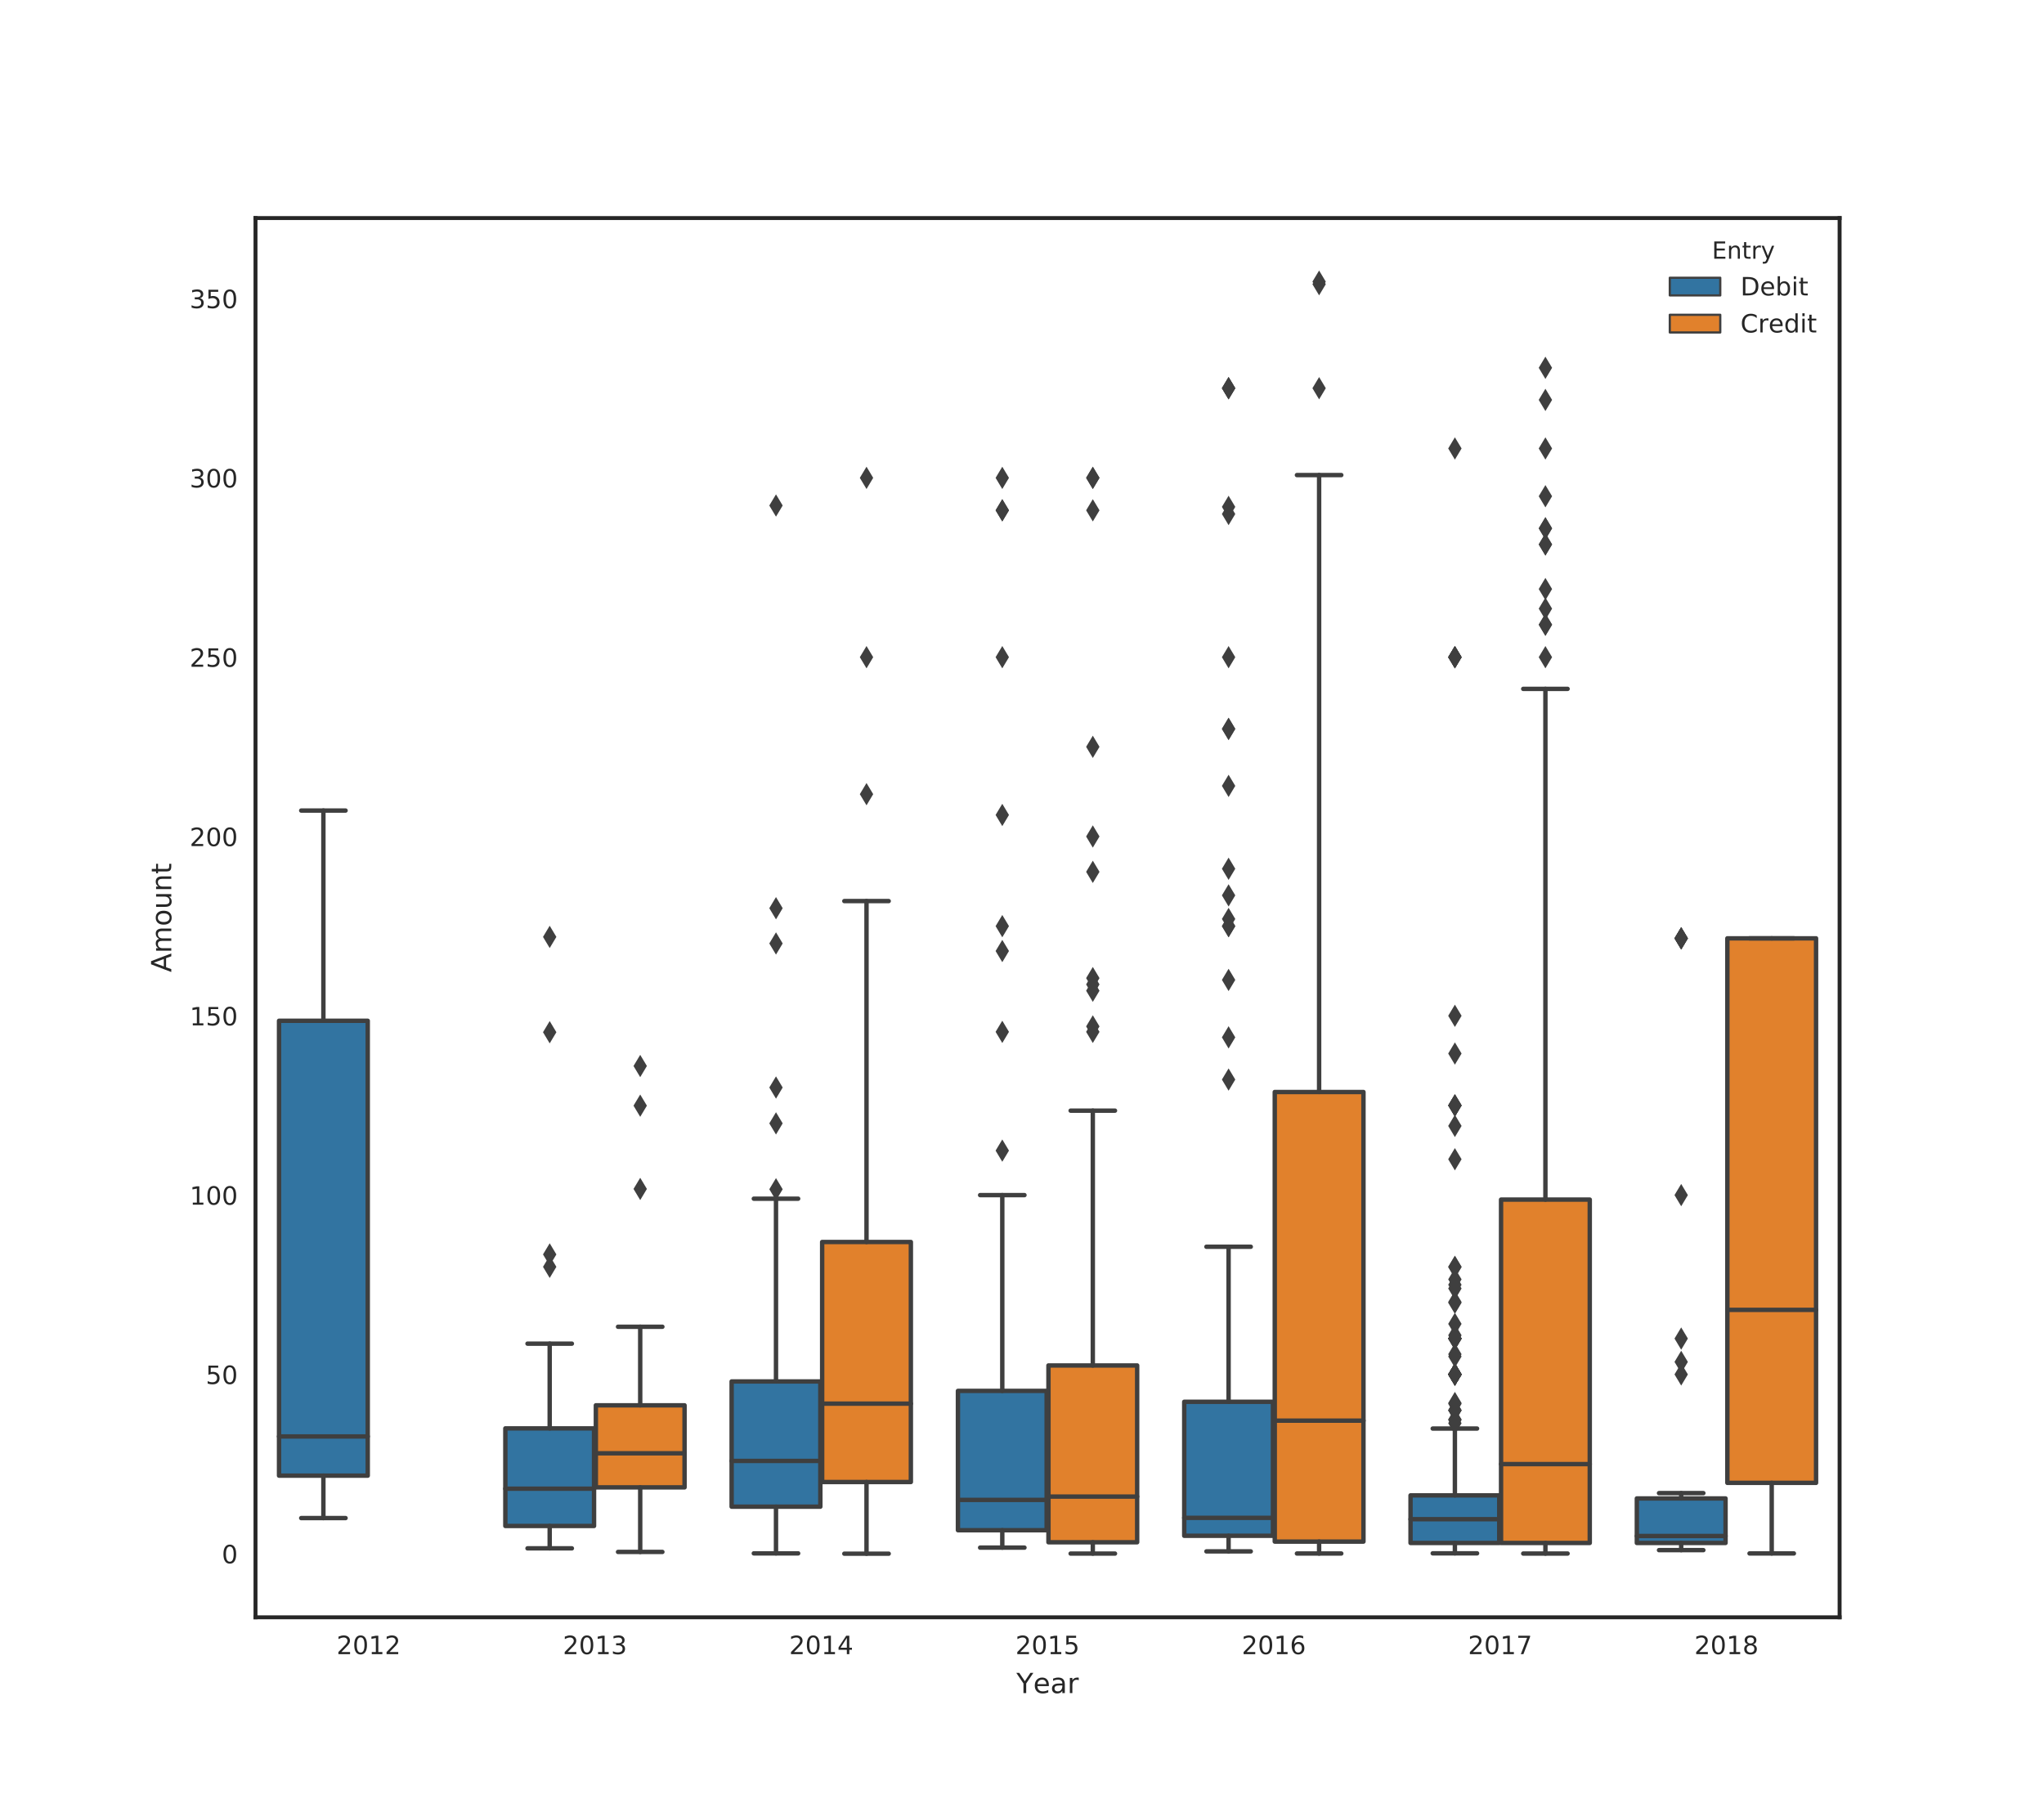 <?xml version="1.0" encoding="utf-8" standalone="no"?>
<!DOCTYPE svg PUBLIC "-//W3C//DTD SVG 1.1//EN"
  "http://www.w3.org/Graphics/SVG/1.1/DTD/svg11.dtd">
<!-- Created with matplotlib (http://matplotlib.org/) -->
<svg height="576pt" version="1.1" viewBox="0 0 648 576" width="648pt" xmlns="http://www.w3.org/2000/svg" xmlns:xlink="http://www.w3.org/1999/xlink">
 <defs>
  <style type="text/css">
*{stroke-linecap:butt;stroke-linejoin:round;}
  </style>
 </defs>
 <g id="figure_1">
  <g id="patch_1">
   <path d="M 0 576 
L 648 576 
L 648 0 
L 0 0 
z
" style="fill:#ffffff;"/>
  </g>
  <g id="axes_1">
   <g id="patch_2">
    <path d="M 81 512.64 
L 583.2 512.64 
L 583.2 69.12 
L 81 69.12 
z
" style="fill:#ffffff;"/>
   </g>
   <g id="matplotlib.axis_1">
    <g id="xtick_1">
     <g id="line2d_1"/>
     <g id="text_1">
      <!-- 2012 -->
      <defs>
       <path d="M 19.188 8.297 
L 53.609 8.297 
L 53.609 0 
L 7.328 0 
L 7.328 8.297 
Q 12.938 14.109 22.625 23.891 
Q 32.328 33.688 34.812 36.531 
Q 39.547 41.844 41.422 45.531 
Q 43.312 49.219 43.312 52.781 
Q 43.312 58.594 39.234 62.25 
Q 35.156 65.922 28.609 65.922 
Q 23.969 65.922 18.812 64.312 
Q 13.672 62.703 7.812 59.422 
L 7.812 69.391 
Q 13.766 71.781 18.938 73 
Q 24.125 74.219 28.422 74.219 
Q 39.75 74.219 46.484 68.547 
Q 53.219 62.891 53.219 53.422 
Q 53.219 48.922 51.531 44.891 
Q 49.859 40.875 45.406 35.406 
Q 44.188 33.984 37.641 27.219 
Q 31.109 20.453 19.188 8.297 
z
" id="DejaVuSans-32"/>
       <path d="M 31.781 66.406 
Q 24.172 66.406 20.328 58.906 
Q 16.5 51.422 16.5 36.375 
Q 16.5 21.391 20.328 13.891 
Q 24.172 6.391 31.781 6.391 
Q 39.453 6.391 43.281 13.891 
Q 47.125 21.391 47.125 36.375 
Q 47.125 51.422 43.281 58.906 
Q 39.453 66.406 31.781 66.406 
z
M 31.781 74.219 
Q 44.047 74.219 50.516 64.516 
Q 56.984 54.828 56.984 36.375 
Q 56.984 17.969 50.516 8.266 
Q 44.047 -1.422 31.781 -1.422 
Q 19.531 -1.422 13.062 8.266 
Q 6.594 17.969 6.594 36.375 
Q 6.594 54.828 13.062 64.516 
Q 19.531 74.219 31.781 74.219 
z
" id="DejaVuSans-30"/>
       <path d="M 12.406 8.297 
L 28.516 8.297 
L 28.516 63.922 
L 10.984 60.406 
L 10.984 69.391 
L 28.422 72.906 
L 38.281 72.906 
L 38.281 8.297 
L 54.391 8.297 
L 54.391 0 
L 12.406 0 
z
" id="DejaVuSans-31"/>
      </defs>
      <g style="fill:#262626;" transform="translate(106.691 524.319)scale(0.08 -0.08)">
       <use xlink:href="#DejaVuSans-32"/>
       <use x="63.623" xlink:href="#DejaVuSans-30"/>
       <use x="127.246" xlink:href="#DejaVuSans-31"/>
       <use x="190.869" xlink:href="#DejaVuSans-32"/>
      </g>
     </g>
    </g>
    <g id="xtick_2">
     <g id="line2d_2"/>
     <g id="text_2">
      <!-- 2013 -->
      <defs>
       <path d="M 40.578 39.312 
Q 47.656 37.797 51.625 33 
Q 55.609 28.219 55.609 21.188 
Q 55.609 10.406 48.188 4.484 
Q 40.766 -1.422 27.094 -1.422 
Q 22.516 -1.422 17.656 -0.516 
Q 12.797 0.391 7.625 2.203 
L 7.625 11.719 
Q 11.719 9.328 16.594 8.109 
Q 21.484 6.891 26.812 6.891 
Q 36.078 6.891 40.938 10.547 
Q 45.797 14.203 45.797 21.188 
Q 45.797 27.641 41.281 31.266 
Q 36.766 34.906 28.719 34.906 
L 20.219 34.906 
L 20.219 43.016 
L 29.109 43.016 
Q 36.375 43.016 40.234 45.922 
Q 44.094 48.828 44.094 54.297 
Q 44.094 59.906 40.109 62.906 
Q 36.141 65.922 28.719 65.922 
Q 24.656 65.922 20.016 65.031 
Q 15.375 64.156 9.812 62.312 
L 9.812 71.094 
Q 15.438 72.656 20.344 73.438 
Q 25.25 74.219 29.594 74.219 
Q 40.828 74.219 47.359 69.109 
Q 53.906 64.016 53.906 55.328 
Q 53.906 49.266 50.438 45.094 
Q 46.969 40.922 40.578 39.312 
z
" id="DejaVuSans-33"/>
      </defs>
      <g style="fill:#262626;" transform="translate(178.434 524.319)scale(0.08 -0.08)">
       <use xlink:href="#DejaVuSans-32"/>
       <use x="63.623" xlink:href="#DejaVuSans-30"/>
       <use x="127.246" xlink:href="#DejaVuSans-31"/>
       <use x="190.869" xlink:href="#DejaVuSans-33"/>
      </g>
     </g>
    </g>
    <g id="xtick_3">
     <g id="line2d_3"/>
     <g id="text_3">
      <!-- 2014 -->
      <defs>
       <path d="M 37.797 64.312 
L 12.891 25.391 
L 37.797 25.391 
z
M 35.203 72.906 
L 47.609 72.906 
L 47.609 25.391 
L 58.016 25.391 
L 58.016 17.188 
L 47.609 17.188 
L 47.609 0 
L 37.797 0 
L 37.797 17.188 
L 4.891 17.188 
L 4.891 26.703 
z
" id="DejaVuSans-34"/>
      </defs>
      <g style="fill:#262626;" transform="translate(250.177 524.319)scale(0.08 -0.08)">
       <use xlink:href="#DejaVuSans-32"/>
       <use x="63.623" xlink:href="#DejaVuSans-30"/>
       <use x="127.246" xlink:href="#DejaVuSans-31"/>
       <use x="190.869" xlink:href="#DejaVuSans-34"/>
      </g>
     </g>
    </g>
    <g id="xtick_4">
     <g id="line2d_4"/>
     <g id="text_4">
      <!-- 2015 -->
      <defs>
       <path d="M 10.797 72.906 
L 49.516 72.906 
L 49.516 64.594 
L 19.828 64.594 
L 19.828 46.734 
Q 21.969 47.469 24.109 47.828 
Q 26.266 48.188 28.422 48.188 
Q 40.625 48.188 47.75 41.5 
Q 54.891 34.812 54.891 23.391 
Q 54.891 11.625 47.562 5.094 
Q 40.234 -1.422 26.906 -1.422 
Q 22.312 -1.422 17.547 -0.641 
Q 12.797 0.141 7.719 1.703 
L 7.719 11.625 
Q 12.109 9.234 16.797 8.062 
Q 21.484 6.891 26.703 6.891 
Q 35.156 6.891 40.078 11.328 
Q 45.016 15.766 45.016 23.391 
Q 45.016 31 40.078 35.438 
Q 35.156 39.891 26.703 39.891 
Q 22.75 39.891 18.812 39.016 
Q 14.891 38.141 10.797 36.281 
z
" id="DejaVuSans-35"/>
      </defs>
      <g style="fill:#262626;" transform="translate(321.92 524.319)scale(0.08 -0.08)">
       <use xlink:href="#DejaVuSans-32"/>
       <use x="63.623" xlink:href="#DejaVuSans-30"/>
       <use x="127.246" xlink:href="#DejaVuSans-31"/>
       <use x="190.869" xlink:href="#DejaVuSans-35"/>
      </g>
     </g>
    </g>
    <g id="xtick_5">
     <g id="line2d_5"/>
     <g id="text_5">
      <!-- 2016 -->
      <defs>
       <path d="M 33.016 40.375 
Q 26.375 40.375 22.484 35.828 
Q 18.609 31.297 18.609 23.391 
Q 18.609 15.531 22.484 10.953 
Q 26.375 6.391 33.016 6.391 
Q 39.656 6.391 43.531 10.953 
Q 47.406 15.531 47.406 23.391 
Q 47.406 31.297 43.531 35.828 
Q 39.656 40.375 33.016 40.375 
z
M 52.594 71.297 
L 52.594 62.312 
Q 48.875 64.062 45.094 64.984 
Q 41.312 65.922 37.594 65.922 
Q 27.828 65.922 22.672 59.328 
Q 17.531 52.734 16.797 39.406 
Q 19.672 43.656 24.016 45.922 
Q 28.375 48.188 33.594 48.188 
Q 44.578 48.188 50.953 41.516 
Q 57.328 34.859 57.328 23.391 
Q 57.328 12.156 50.688 5.359 
Q 44.047 -1.422 33.016 -1.422 
Q 20.359 -1.422 13.672 8.266 
Q 6.984 17.969 6.984 36.375 
Q 6.984 53.656 15.188 63.938 
Q 23.391 74.219 37.203 74.219 
Q 40.922 74.219 44.703 73.484 
Q 48.484 72.75 52.594 71.297 
z
" id="DejaVuSans-36"/>
      </defs>
      <g style="fill:#262626;" transform="translate(393.663 524.319)scale(0.08 -0.08)">
       <use xlink:href="#DejaVuSans-32"/>
       <use x="63.623" xlink:href="#DejaVuSans-30"/>
       <use x="127.246" xlink:href="#DejaVuSans-31"/>
       <use x="190.869" xlink:href="#DejaVuSans-36"/>
      </g>
     </g>
    </g>
    <g id="xtick_6">
     <g id="line2d_6"/>
     <g id="text_6">
      <!-- 2017 -->
      <defs>
       <path d="M 8.203 72.906 
L 55.078 72.906 
L 55.078 68.703 
L 28.609 0 
L 18.312 0 
L 43.219 64.594 
L 8.203 64.594 
z
" id="DejaVuSans-37"/>
      </defs>
      <g style="fill:#262626;" transform="translate(465.406 524.319)scale(0.08 -0.08)">
       <use xlink:href="#DejaVuSans-32"/>
       <use x="63.623" xlink:href="#DejaVuSans-30"/>
       <use x="127.246" xlink:href="#DejaVuSans-31"/>
       <use x="190.869" xlink:href="#DejaVuSans-37"/>
      </g>
     </g>
    </g>
    <g id="xtick_7">
     <g id="line2d_7"/>
     <g id="text_7">
      <!-- 2018 -->
      <defs>
       <path d="M 31.781 34.625 
Q 24.75 34.625 20.719 30.859 
Q 16.703 27.094 16.703 20.516 
Q 16.703 13.922 20.719 10.156 
Q 24.75 6.391 31.781 6.391 
Q 38.812 6.391 42.859 10.172 
Q 46.922 13.969 46.922 20.516 
Q 46.922 27.094 42.891 30.859 
Q 38.875 34.625 31.781 34.625 
z
M 21.922 38.812 
Q 15.578 40.375 12.031 44.719 
Q 8.5 49.078 8.5 55.328 
Q 8.5 64.062 14.719 69.141 
Q 20.953 74.219 31.781 74.219 
Q 42.672 74.219 48.875 69.141 
Q 55.078 64.062 55.078 55.328 
Q 55.078 49.078 51.531 44.719 
Q 48 40.375 41.703 38.812 
Q 48.828 37.156 52.797 32.312 
Q 56.781 27.484 56.781 20.516 
Q 56.781 9.906 50.312 4.234 
Q 43.844 -1.422 31.781 -1.422 
Q 19.734 -1.422 13.25 4.234 
Q 6.781 9.906 6.781 20.516 
Q 6.781 27.484 10.781 32.312 
Q 14.797 37.156 21.922 38.812 
z
M 18.312 54.391 
Q 18.312 48.734 21.844 45.562 
Q 25.391 42.391 31.781 42.391 
Q 38.141 42.391 41.719 45.562 
Q 45.312 48.734 45.312 54.391 
Q 45.312 60.062 41.719 63.234 
Q 38.141 66.406 31.781 66.406 
Q 25.391 66.406 21.844 63.234 
Q 18.312 60.062 18.312 54.391 
z
" id="DejaVuSans-38"/>
      </defs>
      <g style="fill:#262626;" transform="translate(537.149 524.319)scale(0.08 -0.08)">
       <use xlink:href="#DejaVuSans-32"/>
       <use x="63.623" xlink:href="#DejaVuSans-30"/>
       <use x="127.246" xlink:href="#DejaVuSans-31"/>
       <use x="190.869" xlink:href="#DejaVuSans-38"/>
      </g>
     </g>
    </g>
    <g id="text_8">
     <!-- Year -->
     <defs>
      <path d="M -0.203 72.906 
L 10.406 72.906 
L 30.609 42.922 
L 50.688 72.906 
L 61.281 72.906 
L 35.5 34.719 
L 35.5 0 
L 25.594 0 
L 25.594 34.719 
z
" id="DejaVuSans-59"/>
      <path d="M 56.203 29.594 
L 56.203 25.203 
L 14.891 25.203 
Q 15.484 15.922 20.484 11.062 
Q 25.484 6.203 34.422 6.203 
Q 39.594 6.203 44.453 7.469 
Q 49.312 8.734 54.109 11.281 
L 54.109 2.781 
Q 49.266 0.734 44.188 -0.344 
Q 39.109 -1.422 33.891 -1.422 
Q 20.797 -1.422 13.156 6.188 
Q 5.516 13.812 5.516 26.812 
Q 5.516 40.234 12.766 48.109 
Q 20.016 56 32.328 56 
Q 43.359 56 49.781 48.891 
Q 56.203 41.797 56.203 29.594 
z
M 47.219 32.234 
Q 47.125 39.594 43.094 43.984 
Q 39.062 48.391 32.422 48.391 
Q 24.906 48.391 20.391 44.141 
Q 15.875 39.891 15.188 32.172 
z
" id="DejaVuSans-65"/>
      <path d="M 34.281 27.484 
Q 23.391 27.484 19.188 25 
Q 14.984 22.516 14.984 16.5 
Q 14.984 11.719 18.141 8.906 
Q 21.297 6.109 26.703 6.109 
Q 34.188 6.109 38.703 11.406 
Q 43.219 16.703 43.219 25.484 
L 43.219 27.484 
z
M 52.203 31.203 
L 52.203 0 
L 43.219 0 
L 43.219 8.297 
Q 40.141 3.328 35.547 0.953 
Q 30.953 -1.422 24.312 -1.422 
Q 15.922 -1.422 10.953 3.297 
Q 6 8.016 6 15.922 
Q 6 25.141 12.172 29.828 
Q 18.359 34.516 30.609 34.516 
L 43.219 34.516 
L 43.219 35.406 
Q 43.219 41.609 39.141 45 
Q 35.062 48.391 27.688 48.391 
Q 23 48.391 18.547 47.266 
Q 14.109 46.141 10.016 43.891 
L 10.016 52.203 
Q 14.938 54.109 19.578 55.047 
Q 24.219 56 28.609 56 
Q 40.484 56 46.344 49.844 
Q 52.203 43.703 52.203 31.203 
z
" id="DejaVuSans-61"/>
      <path d="M 41.109 46.297 
Q 39.594 47.172 37.812 47.578 
Q 36.031 48 33.891 48 
Q 26.266 48 22.188 43.047 
Q 18.109 38.094 18.109 28.812 
L 18.109 0 
L 9.078 0 
L 9.078 54.688 
L 18.109 54.688 
L 18.109 46.188 
Q 20.953 51.172 25.484 53.578 
Q 30.031 56 36.531 56 
Q 37.453 56 38.578 55.875 
Q 39.703 55.766 41.062 55.516 
z
" id="DejaVuSans-72"/>
     </defs>
     <g style="fill:#262626;" transform="translate(322.209 536.669)scale(0.088 -0.088)">
      <use xlink:href="#DejaVuSans-59"/>
      <use x="60.881" xlink:href="#DejaVuSans-65"/>
      <use x="122.404" xlink:href="#DejaVuSans-61"/>
      <use x="183.684" xlink:href="#DejaVuSans-72"/>
     </g>
    </g>
   </g>
   <g id="matplotlib.axis_2">
    <g id="ytick_1">
     <g id="line2d_8"/>
     <g id="text_9">
      <!-- 0 -->
      <g style="fill:#262626;" transform="translate(70.31 495.531)scale(0.08 -0.08)">
       <use xlink:href="#DejaVuSans-30"/>
      </g>
     </g>
    </g>
    <g id="ytick_2">
     <g id="line2d_9"/>
     <g id="text_10">
      <!-- 50 -->
      <g style="fill:#262626;" transform="translate(65.22 438.694)scale(0.08 -0.08)">
       <use xlink:href="#DejaVuSans-35"/>
       <use x="63.623" xlink:href="#DejaVuSans-30"/>
      </g>
     </g>
    </g>
    <g id="ytick_3">
     <g id="line2d_10"/>
     <g id="text_11">
      <!-- 100 -->
      <g style="fill:#262626;" transform="translate(60.13 381.857)scale(0.08 -0.08)">
       <use xlink:href="#DejaVuSans-31"/>
       <use x="63.623" xlink:href="#DejaVuSans-30"/>
       <use x="127.246" xlink:href="#DejaVuSans-30"/>
      </g>
     </g>
    </g>
    <g id="ytick_4">
     <g id="line2d_11"/>
     <g id="text_12">
      <!-- 150 -->
      <g style="fill:#262626;" transform="translate(60.13 325.02)scale(0.08 -0.08)">
       <use xlink:href="#DejaVuSans-31"/>
       <use x="63.623" xlink:href="#DejaVuSans-35"/>
       <use x="127.246" xlink:href="#DejaVuSans-30"/>
      </g>
     </g>
    </g>
    <g id="ytick_5">
     <g id="line2d_12"/>
     <g id="text_13">
      <!-- 200 -->
      <g style="fill:#262626;" transform="translate(60.13 268.184)scale(0.08 -0.08)">
       <use xlink:href="#DejaVuSans-32"/>
       <use x="63.623" xlink:href="#DejaVuSans-30"/>
       <use x="127.246" xlink:href="#DejaVuSans-30"/>
      </g>
     </g>
    </g>
    <g id="ytick_6">
     <g id="line2d_13"/>
     <g id="text_14">
      <!-- 250 -->
      <g style="fill:#262626;" transform="translate(60.13 211.347)scale(0.08 -0.08)">
       <use xlink:href="#DejaVuSans-32"/>
       <use x="63.623" xlink:href="#DejaVuSans-35"/>
       <use x="127.246" xlink:href="#DejaVuSans-30"/>
      </g>
     </g>
    </g>
    <g id="ytick_7">
     <g id="line2d_14"/>
     <g id="text_15">
      <!-- 300 -->
      <g style="fill:#262626;" transform="translate(60.13 154.51)scale(0.08 -0.08)">
       <use xlink:href="#DejaVuSans-33"/>
       <use x="63.623" xlink:href="#DejaVuSans-30"/>
       <use x="127.246" xlink:href="#DejaVuSans-30"/>
      </g>
     </g>
    </g>
    <g id="ytick_8">
     <g id="line2d_15"/>
     <g id="text_16">
      <!-- 350 -->
      <g style="fill:#262626;" transform="translate(60.13 97.673)scale(0.08 -0.08)">
       <use xlink:href="#DejaVuSans-33"/>
       <use x="63.623" xlink:href="#DejaVuSans-35"/>
       <use x="127.246" xlink:href="#DejaVuSans-30"/>
      </g>
     </g>
    </g>
    <g id="text_17">
     <!-- Amount -->
     <defs>
      <path d="M 34.188 63.188 
L 20.797 26.906 
L 47.609 26.906 
z
M 28.609 72.906 
L 39.797 72.906 
L 67.578 0 
L 57.328 0 
L 50.688 18.703 
L 17.828 18.703 
L 11.188 0 
L 0.781 0 
z
" id="DejaVuSans-41"/>
      <path d="M 52 44.188 
Q 55.375 50.25 60.062 53.125 
Q 64.75 56 71.094 56 
Q 79.641 56 84.281 50.016 
Q 88.922 44.047 88.922 33.016 
L 88.922 0 
L 79.891 0 
L 79.891 32.719 
Q 79.891 40.578 77.094 44.375 
Q 74.312 48.188 68.609 48.188 
Q 61.625 48.188 57.562 43.547 
Q 53.516 38.922 53.516 30.906 
L 53.516 0 
L 44.484 0 
L 44.484 32.719 
Q 44.484 40.625 41.703 44.406 
Q 38.922 48.188 33.109 48.188 
Q 26.219 48.188 22.156 43.531 
Q 18.109 38.875 18.109 30.906 
L 18.109 0 
L 9.078 0 
L 9.078 54.688 
L 18.109 54.688 
L 18.109 46.188 
Q 21.188 51.219 25.484 53.609 
Q 29.781 56 35.688 56 
Q 41.656 56 45.828 52.969 
Q 50 49.953 52 44.188 
z
" id="DejaVuSans-6d"/>
      <path d="M 30.609 48.391 
Q 23.391 48.391 19.188 42.75 
Q 14.984 37.109 14.984 27.297 
Q 14.984 17.484 19.156 11.844 
Q 23.344 6.203 30.609 6.203 
Q 37.797 6.203 41.984 11.859 
Q 46.188 17.531 46.188 27.297 
Q 46.188 37.016 41.984 42.703 
Q 37.797 48.391 30.609 48.391 
z
M 30.609 56 
Q 42.328 56 49.016 48.375 
Q 55.719 40.766 55.719 27.297 
Q 55.719 13.875 49.016 6.219 
Q 42.328 -1.422 30.609 -1.422 
Q 18.844 -1.422 12.172 6.219 
Q 5.516 13.875 5.516 27.297 
Q 5.516 40.766 12.172 48.375 
Q 18.844 56 30.609 56 
z
" id="DejaVuSans-6f"/>
      <path d="M 8.5 21.578 
L 8.5 54.688 
L 17.484 54.688 
L 17.484 21.922 
Q 17.484 14.156 20.5 10.266 
Q 23.531 6.391 29.594 6.391 
Q 36.859 6.391 41.078 11.031 
Q 45.312 15.672 45.312 23.688 
L 45.312 54.688 
L 54.297 54.688 
L 54.297 0 
L 45.312 0 
L 45.312 8.406 
Q 42.047 3.422 37.719 1 
Q 33.406 -1.422 27.688 -1.422 
Q 18.266 -1.422 13.375 4.438 
Q 8.5 10.297 8.5 21.578 
z
M 31.109 56 
z
" id="DejaVuSans-75"/>
      <path d="M 54.891 33.016 
L 54.891 0 
L 45.906 0 
L 45.906 32.719 
Q 45.906 40.484 42.875 44.328 
Q 39.844 48.188 33.797 48.188 
Q 26.516 48.188 22.312 43.547 
Q 18.109 38.922 18.109 30.906 
L 18.109 0 
L 9.078 0 
L 9.078 54.688 
L 18.109 54.688 
L 18.109 46.188 
Q 21.344 51.125 25.703 53.562 
Q 30.078 56 35.797 56 
Q 45.219 56 50.047 50.172 
Q 54.891 44.344 54.891 33.016 
z
" id="DejaVuSans-6e"/>
      <path d="M 18.312 70.219 
L 18.312 54.688 
L 36.812 54.688 
L 36.812 47.703 
L 18.312 47.703 
L 18.312 18.016 
Q 18.312 11.328 20.141 9.422 
Q 21.969 7.516 27.594 7.516 
L 36.812 7.516 
L 36.812 0 
L 27.594 0 
Q 17.188 0 13.234 3.875 
Q 9.281 7.766 9.281 18.016 
L 9.281 47.703 
L 2.688 47.703 
L 2.688 54.688 
L 9.281 54.688 
L 9.281 70.219 
z
" id="DejaVuSans-74"/>
     </defs>
     <g style="fill:#262626;" transform="translate(54.3 308.17)rotate(-90)scale(0.088 -0.088)">
      <use xlink:href="#DejaVuSans-41"/>
      <use x="68.408" xlink:href="#DejaVuSans-6d"/>
      <use x="165.82" xlink:href="#DejaVuSans-6f"/>
      <use x="227.002" xlink:href="#DejaVuSans-75"/>
      <use x="290.381" xlink:href="#DejaVuSans-6e"/>
      <use x="353.76" xlink:href="#DejaVuSans-74"/>
     </g>
    </g>
   </g>
   <g id="patch_3">
    <path clip-path="url(#pa508f366e3)" d="M 88.461 467.745 
L 116.584 467.745 
L 116.584 323.561 
L 88.461 323.561 
L 88.461 467.745 
z
" style="fill:#3274a1;stroke:#3f3f3f;stroke-linejoin:miter;stroke-width:1.4;"/>
   </g>
   <g id="patch_4">
    <path clip-path="url(#pa508f366e3)" d="M 160.204 483.693 
L 188.327 483.693 
L 188.327 452.762 
L 160.204 452.762 
L 160.204 483.693 
z
" style="fill:#3274a1;stroke:#3f3f3f;stroke-linejoin:miter;stroke-width:1.4;"/>
   </g>
   <g id="patch_5">
    <path clip-path="url(#pa508f366e3)" d="M 188.901 471.462 
L 217.024 471.462 
L 217.024 445.448 
L 188.901 445.448 
L 188.901 471.462 
z
" style="fill:#e1812c;stroke:#3f3f3f;stroke-linejoin:miter;stroke-width:1.4;"/>
   </g>
   <g id="patch_6">
    <path clip-path="url(#pa508f366e3)" d="M 231.947 477.58 
L 260.07 477.58 
L 260.07 437.88 
L 231.947 437.88 
L 231.947 477.58 
z
" style="fill:#3274a1;stroke:#3f3f3f;stroke-linejoin:miter;stroke-width:1.4;"/>
   </g>
   <g id="patch_7">
    <path clip-path="url(#pa508f366e3)" d="M 260.644 469.762 
L 288.767 469.762 
L 288.767 393.675 
L 260.644 393.675 
L 260.644 469.762 
z
" style="fill:#e1812c;stroke:#3f3f3f;stroke-linejoin:miter;stroke-width:1.4;"/>
   </g>
   <g id="patch_8">
    <path clip-path="url(#pa508f366e3)" d="M 303.69 485.034 
L 331.813 485.034 
L 331.813 440.878 
L 303.69 440.878 
L 303.69 485.034 
z
" style="fill:#3274a1;stroke:#3f3f3f;stroke-linejoin:miter;stroke-width:1.4;"/>
   </g>
   <g id="patch_9">
    <path clip-path="url(#pa508f366e3)" d="M 332.387 488.854 
L 360.51 488.854 
L 360.51 432.813 
L 332.387 432.813 
L 332.387 488.854 
z
" style="fill:#e1812c;stroke:#3f3f3f;stroke-linejoin:miter;stroke-width:1.4;"/>
   </g>
   <g id="patch_10">
    <path clip-path="url(#pa508f366e3)" d="M 375.433 486.808 
L 403.556 486.808 
L 403.556 444.334 
L 375.433 444.334 
L 375.433 486.808 
z
" style="fill:#3274a1;stroke:#3f3f3f;stroke-linejoin:miter;stroke-width:1.4;"/>
   </g>
   <g id="patch_11">
    <path clip-path="url(#pa508f366e3)" d="M 404.13 488.646 
L 432.253 488.646 
L 432.253 346.137 
L 404.13 346.137 
L 404.13 488.646 
z
" style="fill:#e1812c;stroke:#3f3f3f;stroke-linejoin:miter;stroke-width:1.4;"/>
   </g>
   <g id="patch_12">
    <path clip-path="url(#pa508f366e3)" d="M 447.176 489.081 
L 475.299 489.081 
L 475.299 473.997 
L 447.176 473.997 
L 447.176 489.081 
z
" style="fill:#3274a1;stroke:#3f3f3f;stroke-linejoin:miter;stroke-width:1.4;"/>
   </g>
   <g id="patch_13">
    <path clip-path="url(#pa508f366e3)" d="M 475.873 489.081 
L 503.996 489.081 
L 503.996 380.239 
L 475.873 380.239 
L 475.873 489.081 
z
" style="fill:#e1812c;stroke:#3f3f3f;stroke-linejoin:miter;stroke-width:1.4;"/>
   </g>
   <g id="patch_14">
    <path clip-path="url(#pa508f366e3)" d="M 518.918 489.081 
L 547.042 489.081 
L 547.042 474.966 
L 518.918 474.966 
L 518.918 489.081 
z
" style="fill:#3274a1;stroke:#3f3f3f;stroke-linejoin:miter;stroke-width:1.4;"/>
   </g>
   <g id="patch_15">
    <path clip-path="url(#pa508f366e3)" d="M 547.616 470.029 
L 575.739 470.029 
L 575.739 297.428 
L 547.616 297.428 
L 547.616 470.029 
z
" style="fill:#e1812c;stroke:#3f3f3f;stroke-linejoin:miter;stroke-width:1.4;"/>
   </g>
   <g id="patch_16">
    <path clip-path="url(#pa508f366e3)" d="M 116.871 492.491 
L 116.871 492.491 
L 116.871 492.491 
L 116.871 492.491 
z
" style="fill:#3274a1;stroke:#3f3f3f;stroke-linejoin:miter;stroke-width:0.7;"/>
   </g>
   <g id="patch_17">
    <path clip-path="url(#pa508f366e3)" d="M 116.871 492.491 
L 116.871 492.491 
L 116.871 492.491 
L 116.871 492.491 
z
" style="fill:#e1812c;stroke:#3f3f3f;stroke-linejoin:miter;stroke-width:0.7;"/>
   </g>
   <g id="line2d_16">
    <path clip-path="url(#pa508f366e3)" d="M 102.523 467.745 
L 102.523 481.192 
" style="fill:none;stroke:#3f3f3f;stroke-linecap:round;stroke-width:1.4;"/>
   </g>
   <g id="line2d_17">
    <path clip-path="url(#pa508f366e3)" d="M 102.523 323.561 
L 102.523 256.926 
" style="fill:none;stroke:#3f3f3f;stroke-linecap:round;stroke-width:1.4;"/>
   </g>
   <g id="line2d_18">
    <path clip-path="url(#pa508f366e3)" d="M 95.492 481.192 
L 109.554 481.192 
" style="fill:none;stroke:#3f3f3f;stroke-linecap:round;stroke-width:1.4;"/>
   </g>
   <g id="line2d_19">
    <path clip-path="url(#pa508f366e3)" d="M 95.492 256.926 
L 109.554 256.926 
" style="fill:none;stroke:#3f3f3f;stroke-linecap:round;stroke-width:1.4;"/>
   </g>
   <g id="line2d_20"/>
   <g id="line2d_21">
    <path clip-path="url(#pa508f366e3)" d="M 174.266 483.693 
L 174.266 490.786 
" style="fill:none;stroke:#3f3f3f;stroke-linecap:round;stroke-width:1.4;"/>
   </g>
   <g id="line2d_22">
    <path clip-path="url(#pa508f366e3)" d="M 174.266 452.762 
L 174.266 425.901 
" style="fill:none;stroke:#3f3f3f;stroke-linecap:round;stroke-width:1.4;"/>
   </g>
   <g id="line2d_23">
    <path clip-path="url(#pa508f366e3)" d="M 167.235 490.786 
L 181.297 490.786 
" style="fill:none;stroke:#3f3f3f;stroke-linecap:round;stroke-width:1.4;"/>
   </g>
   <g id="line2d_24">
    <path clip-path="url(#pa508f366e3)" d="M 167.235 425.901 
L 181.297 425.901 
" style="fill:none;stroke:#3f3f3f;stroke-linecap:round;stroke-width:1.4;"/>
   </g>
   <g id="line2d_25">
    <defs>
     <path d="M -0 3.536 
L 2.121 0 
L -0 -3.536 
L -2.121 -0 
z
" id="mff77ef1d64"/>
    </defs>
    <g clip-path="url(#pa508f366e3)">
     <use style="fill:#3f3f3f;" x="174.266" xlink:href="#mff77ef1d64" y="401.553"/>
     <use style="fill:#3f3f3f;" x="174.266" xlink:href="#mff77ef1d64" y="296.973"/>
     <use style="fill:#3f3f3f;" x="174.266" xlink:href="#mff77ef1d64" y="397.619"/>
     <use style="fill:#3f3f3f;" x="174.266" xlink:href="#mff77ef1d64" y="327.187"/>
    </g>
   </g>
   <g id="line2d_26">
    <path clip-path="url(#pa508f366e3)" d="M 202.963 471.462 
L 202.963 491.923 
" style="fill:none;stroke:#3f3f3f;stroke-linecap:round;stroke-width:1.4;"/>
   </g>
   <g id="line2d_27">
    <path clip-path="url(#pa508f366e3)" d="M 202.963 445.448 
L 202.963 420.547 
" style="fill:none;stroke:#3f3f3f;stroke-linecap:round;stroke-width:1.4;"/>
   </g>
   <g id="line2d_28">
    <path clip-path="url(#pa508f366e3)" d="M 195.932 491.923 
L 209.994 491.923 
" style="fill:none;stroke:#3f3f3f;stroke-linecap:round;stroke-width:1.4;"/>
   </g>
   <g id="line2d_29">
    <path clip-path="url(#pa508f366e3)" d="M 195.932 420.547 
L 209.994 420.547 
" style="fill:none;stroke:#3f3f3f;stroke-linecap:round;stroke-width:1.4;"/>
   </g>
   <g id="line2d_30">
    <g clip-path="url(#pa508f366e3)">
     <use style="fill:#3f3f3f;" x="202.963" xlink:href="#mff77ef1d64" y="350.468"/>
     <use style="fill:#3f3f3f;" x="202.963" xlink:href="#mff77ef1d64" y="376.863"/>
     <use style="fill:#3f3f3f;" x="202.963" xlink:href="#mff77ef1d64" y="337.895"/>
    </g>
   </g>
   <g id="line2d_31">
    <path clip-path="url(#pa508f366e3)" d="M 246.009 477.58 
L 246.009 492.378 
" style="fill:none;stroke:#3f3f3f;stroke-linecap:round;stroke-width:1.4;"/>
   </g>
   <g id="line2d_32">
    <path clip-path="url(#pa508f366e3)" d="M 246.009 437.88 
L 246.009 379.955 
" style="fill:none;stroke:#3f3f3f;stroke-linecap:round;stroke-width:1.4;"/>
   </g>
   <g id="line2d_33">
    <path clip-path="url(#pa508f366e3)" d="M 238.978 492.378 
L 253.039 492.378 
" style="fill:none;stroke:#3f3f3f;stroke-linecap:round;stroke-width:1.4;"/>
   </g>
   <g id="line2d_34">
    <path clip-path="url(#pa508f366e3)" d="M 238.978 379.955 
L 253.039 379.955 
" style="fill:none;stroke:#3f3f3f;stroke-linecap:round;stroke-width:1.4;"/>
   </g>
   <g id="line2d_35">
    <g clip-path="url(#pa508f366e3)">
     <use style="fill:#3f3f3f;" x="246.009" xlink:href="#mff77ef1d64" y="356.083"/>
     <use style="fill:#3f3f3f;" x="246.009" xlink:href="#mff77ef1d64" y="160.235"/>
     <use style="fill:#3f3f3f;" x="246.009" xlink:href="#mff77ef1d64" y="287.879"/>
     <use style="fill:#3f3f3f;" x="246.009" xlink:href="#mff77ef1d64" y="299.053"/>
     <use style="fill:#3f3f3f;" x="246.009" xlink:href="#mff77ef1d64" y="376.965"/>
     <use style="fill:#3f3f3f;" x="246.009" xlink:href="#mff77ef1d64" y="344.716"/>
    </g>
   </g>
   <g id="line2d_36">
    <path clip-path="url(#pa508f366e3)" d="M 274.706 469.762 
L 274.706 492.48 
" style="fill:none;stroke:#3f3f3f;stroke-linecap:round;stroke-width:1.4;"/>
   </g>
   <g id="line2d_37">
    <path clip-path="url(#pa508f366e3)" d="M 274.706 393.675 
L 274.706 285.617 
" style="fill:none;stroke:#3f3f3f;stroke-linecap:round;stroke-width:1.4;"/>
   </g>
   <g id="line2d_38">
    <path clip-path="url(#pa508f366e3)" d="M 267.675 492.48 
L 281.737 492.48 
" style="fill:none;stroke:#3f3f3f;stroke-linecap:round;stroke-width:1.4;"/>
   </g>
   <g id="line2d_39">
    <path clip-path="url(#pa508f366e3)" d="M 267.675 285.617 
L 281.737 285.617 
" style="fill:none;stroke:#3f3f3f;stroke-linecap:round;stroke-width:1.4;"/>
   </g>
   <g id="line2d_40">
    <g clip-path="url(#pa508f366e3)">
     <use style="fill:#3f3f3f;" x="274.706" xlink:href="#mff77ef1d64" y="251.731"/>
     <use style="fill:#3f3f3f;" x="274.706" xlink:href="#mff77ef1d64" y="151.471"/>
     <use style="fill:#3f3f3f;" x="274.706" xlink:href="#mff77ef1d64" y="208.308"/>
    </g>
   </g>
   <g id="line2d_41">
    <path clip-path="url(#pa508f366e3)" d="M 317.751 485.034 
L 317.751 490.559 
" style="fill:none;stroke:#3f3f3f;stroke-linecap:round;stroke-width:1.4;"/>
   </g>
   <g id="line2d_42">
    <path clip-path="url(#pa508f366e3)" d="M 317.751 440.878 
L 317.751 378.818 
" style="fill:none;stroke:#3f3f3f;stroke-linecap:round;stroke-width:1.4;"/>
   </g>
   <g id="line2d_43">
    <path clip-path="url(#pa508f366e3)" d="M 310.721 490.559 
L 324.782 490.559 
" style="fill:none;stroke:#3f3f3f;stroke-linecap:round;stroke-width:1.4;"/>
   </g>
   <g id="line2d_44">
    <path clip-path="url(#pa508f366e3)" d="M 310.721 378.818 
L 324.782 378.818 
" style="fill:none;stroke:#3f3f3f;stroke-linecap:round;stroke-width:1.4;"/>
   </g>
   <g id="line2d_45">
    <g clip-path="url(#pa508f366e3)">
     <use style="fill:#3f3f3f;" x="317.751" xlink:href="#mff77ef1d64" y="293.563"/>
     <use style="fill:#3f3f3f;" x="317.751" xlink:href="#mff77ef1d64" y="258.324"/>
     <use style="fill:#3f3f3f;" x="317.751" xlink:href="#mff77ef1d64" y="161.758"/>
     <use style="fill:#3f3f3f;" x="317.751" xlink:href="#mff77ef1d64" y="161.758"/>
     <use style="fill:#3f3f3f;" x="317.751" xlink:href="#mff77ef1d64" y="301.452"/>
     <use style="fill:#3f3f3f;" x="317.751" xlink:href="#mff77ef1d64" y="364.711"/>
     <use style="fill:#3f3f3f;" x="317.751" xlink:href="#mff77ef1d64" y="208.308"/>
     <use style="fill:#3f3f3f;" x="317.751" xlink:href="#mff77ef1d64" y="327.074"/>
     <use style="fill:#3f3f3f;" x="317.751" xlink:href="#mff77ef1d64" y="151.471"/>
    </g>
   </g>
   <g id="line2d_46">
    <path clip-path="url(#pa508f366e3)" d="M 346.449 488.854 
L 346.449 492.446 
" style="fill:none;stroke:#3f3f3f;stroke-linecap:round;stroke-width:1.4;"/>
   </g>
   <g id="line2d_47">
    <path clip-path="url(#pa508f366e3)" d="M 346.449 432.813 
L 346.449 352.048 
" style="fill:none;stroke:#3f3f3f;stroke-linecap:round;stroke-width:1.4;"/>
   </g>
   <g id="line2d_48">
    <path clip-path="url(#pa508f366e3)" d="M 339.418 492.446 
L 353.479 492.446 
" style="fill:none;stroke:#3f3f3f;stroke-linecap:round;stroke-width:1.4;"/>
   </g>
   <g id="line2d_49">
    <path clip-path="url(#pa508f366e3)" d="M 339.418 352.048 
L 353.479 352.048 
" style="fill:none;stroke:#3f3f3f;stroke-linecap:round;stroke-width:1.4;"/>
   </g>
   <g id="line2d_50">
    <g clip-path="url(#pa508f366e3)">
     <use style="fill:#3f3f3f;" x="346.449" xlink:href="#mff77ef1d64" y="276.353"/>
     <use style="fill:#3f3f3f;" x="346.449" xlink:href="#mff77ef1d64" y="236.726"/>
     <use style="fill:#3f3f3f;" x="346.449" xlink:href="#mff77ef1d64" y="312.035"/>
     <use style="fill:#3f3f3f;" x="346.449" xlink:href="#mff77ef1d64" y="310.034"/>
     <use style="fill:#3f3f3f;" x="346.449" xlink:href="#mff77ef1d64" y="314.035"/>
     <use style="fill:#3f3f3f;" x="346.449" xlink:href="#mff77ef1d64" y="151.471"/>
     <use style="fill:#3f3f3f;" x="346.449" xlink:href="#mff77ef1d64" y="161.758"/>
     <use style="fill:#3f3f3f;" x="346.449" xlink:href="#mff77ef1d64" y="265.144"/>
     <use style="fill:#3f3f3f;" x="346.449" xlink:href="#mff77ef1d64" y="325.346"/>
     <use style="fill:#3f3f3f;" x="346.449" xlink:href="#mff77ef1d64" y="327.074"/>
     <use style="fill:#3f3f3f;" x="346.449" xlink:href="#mff77ef1d64" y="151.471"/>
    </g>
   </g>
   <g id="line2d_51">
    <path clip-path="url(#pa508f366e3)" d="M 389.494 486.808 
L 389.494 491.752 
" style="fill:none;stroke:#3f3f3f;stroke-linecap:round;stroke-width:1.4;"/>
   </g>
   <g id="line2d_52">
    <path clip-path="url(#pa508f366e3)" d="M 389.494 444.334 
L 389.494 395.187 
" style="fill:none;stroke:#3f3f3f;stroke-linecap:round;stroke-width:1.4;"/>
   </g>
   <g id="line2d_53">
    <path clip-path="url(#pa508f366e3)" d="M 382.463 491.752 
L 396.525 491.752 
" style="fill:none;stroke:#3f3f3f;stroke-linecap:round;stroke-width:1.4;"/>
   </g>
   <g id="line2d_54">
    <path clip-path="url(#pa508f366e3)" d="M 382.463 395.187 
L 396.525 395.187 
" style="fill:none;stroke:#3f3f3f;stroke-linecap:round;stroke-width:1.4;"/>
   </g>
   <g id="line2d_55">
    <g clip-path="url(#pa508f366e3)">
     <use style="fill:#3f3f3f;" x="389.494" xlink:href="#mff77ef1d64" y="310.614"/>
     <use style="fill:#3f3f3f;" x="389.494" xlink:href="#mff77ef1d64" y="123.052"/>
     <use style="fill:#3f3f3f;" x="389.494" xlink:href="#mff77ef1d64" y="123.052"/>
     <use style="fill:#3f3f3f;" x="389.494" xlink:href="#mff77ef1d64" y="249.105"/>
     <use style="fill:#3f3f3f;" x="389.494" xlink:href="#mff77ef1d64" y="123.052"/>
     <use style="fill:#3f3f3f;" x="389.494" xlink:href="#mff77ef1d64" y="162.929"/>
     <use style="fill:#3f3f3f;" x="389.494" xlink:href="#mff77ef1d64" y="291.289"/>
     <use style="fill:#3f3f3f;" x="389.494" xlink:href="#mff77ef1d64" y="283.81"/>
     <use style="fill:#3f3f3f;" x="389.494" xlink:href="#mff77ef1d64" y="293.563"/>
     <use style="fill:#3f3f3f;" x="389.494" xlink:href="#mff77ef1d64" y="293.563"/>
     <use style="fill:#3f3f3f;" x="389.494" xlink:href="#mff77ef1d64" y="275.375"/>
     <use style="fill:#3f3f3f;" x="389.494" xlink:href="#mff77ef1d64" y="342.192"/>
     <use style="fill:#3f3f3f;" x="389.494" xlink:href="#mff77ef1d64" y="160.667"/>
     <use style="fill:#3f3f3f;" x="389.494" xlink:href="#mff77ef1d64" y="328.813"/>
     <use style="fill:#3f3f3f;" x="389.494" xlink:href="#mff77ef1d64" y="231.042"/>
     <use style="fill:#3f3f3f;" x="389.494" xlink:href="#mff77ef1d64" y="208.308"/>
     <use style="fill:#3f3f3f;" x="389.494" xlink:href="#mff77ef1d64" y="231.042"/>
    </g>
   </g>
   <g id="line2d_56">
    <path clip-path="url(#pa508f366e3)" d="M 418.191 488.646 
L 418.191 492.423 
" style="fill:none;stroke:#3f3f3f;stroke-linecap:round;stroke-width:1.4;"/>
   </g>
   <g id="line2d_57">
    <path clip-path="url(#pa508f366e3)" d="M 418.191 346.137 
L 418.191 150.584 
" style="fill:none;stroke:#3f3f3f;stroke-linecap:round;stroke-width:1.4;"/>
   </g>
   <g id="line2d_58">
    <path clip-path="url(#pa508f366e3)" d="M 411.161 492.423 
L 425.222 492.423 
" style="fill:none;stroke:#3f3f3f;stroke-linecap:round;stroke-width:1.4;"/>
   </g>
   <g id="line2d_59">
    <path clip-path="url(#pa508f366e3)" d="M 411.161 150.584 
L 425.222 150.584 
" style="fill:none;stroke:#3f3f3f;stroke-linecap:round;stroke-width:1.4;"/>
   </g>
   <g id="line2d_60">
    <g clip-path="url(#pa508f366e3)">
     <use style="fill:#3f3f3f;" x="418.191" xlink:href="#mff77ef1d64" y="123.052"/>
     <use style="fill:#3f3f3f;" x="418.191" xlink:href="#mff77ef1d64" y="90.087"/>
     <use style="fill:#3f3f3f;" x="418.191" xlink:href="#mff77ef1d64" y="89.28"/>
    </g>
   </g>
   <g id="line2d_61">
    <path clip-path="url(#pa508f366e3)" d="M 461.237 489.081 
L 461.237 492.366 
" style="fill:none;stroke:#3f3f3f;stroke-linecap:round;stroke-width:1.4;"/>
   </g>
   <g id="line2d_62">
    <path clip-path="url(#pa508f366e3)" d="M 461.237 473.997 
L 461.237 452.819 
" style="fill:none;stroke:#3f3f3f;stroke-linecap:round;stroke-width:1.4;"/>
   </g>
   <g id="line2d_63">
    <path clip-path="url(#pa508f366e3)" d="M 454.206 492.366 
L 468.268 492.366 
" style="fill:none;stroke:#3f3f3f;stroke-linecap:round;stroke-width:1.4;"/>
   </g>
   <g id="line2d_64">
    <path clip-path="url(#pa508f366e3)" d="M 454.206 452.819 
L 468.268 452.819 
" style="fill:none;stroke:#3f3f3f;stroke-linecap:round;stroke-width:1.4;"/>
   </g>
   <g id="line2d_65">
    <g clip-path="url(#pa508f366e3)">
     <use style="fill:#3f3f3f;" x="461.237" xlink:href="#mff77ef1d64" y="424.287"/>
     <use style="fill:#3f3f3f;" x="461.237" xlink:href="#mff77ef1d64" y="435.655"/>
     <use style="fill:#3f3f3f;" x="461.237" xlink:href="#mff77ef1d64" y="424.287"/>
     <use style="fill:#3f3f3f;" x="461.237" xlink:href="#mff77ef1d64" y="447.022"/>
     <use style="fill:#3f3f3f;" x="461.237" xlink:href="#mff77ef1d64" y="444.714"/>
     <use style="fill:#3f3f3f;" x="461.237" xlink:href="#mff77ef1d64" y="208.308"/>
     <use style="fill:#3f3f3f;" x="461.237" xlink:href="#mff77ef1d64" y="435.655"/>
     <use style="fill:#3f3f3f;" x="461.237" xlink:href="#mff77ef1d64" y="435.655"/>
     <use style="fill:#3f3f3f;" x="461.237" xlink:href="#mff77ef1d64" y="424.287"/>
     <use style="fill:#3f3f3f;" x="461.237" xlink:href="#mff77ef1d64" y="401.609"/>
     <use style="fill:#3f3f3f;" x="461.237" xlink:href="#mff77ef1d64" y="435.655"/>
     <use style="fill:#3f3f3f;" x="461.237" xlink:href="#mff77ef1d64" y="449.932"/>
     <use style="fill:#3f3f3f;" x="461.237" xlink:href="#mff77ef1d64" y="435.655"/>
     <use style="fill:#3f3f3f;" x="461.237" xlink:href="#mff77ef1d64" y="429.971"/>
     <use style="fill:#3f3f3f;" x="461.237" xlink:href="#mff77ef1d64" y="424.287"/>
     <use style="fill:#3f3f3f;" x="461.237" xlink:href="#mff77ef1d64" y="435.655"/>
     <use style="fill:#3f3f3f;" x="461.237" xlink:href="#mff77ef1d64" y="367.45"/>
     <use style="fill:#3f3f3f;" x="461.237" xlink:href="#mff77ef1d64" y="424.287"/>
     <use style="fill:#3f3f3f;" x="461.237" xlink:href="#mff77ef1d64" y="401.553"/>
     <use style="fill:#3f3f3f;" x="461.237" xlink:href="#mff77ef1d64" y="356.89"/>
     <use style="fill:#3f3f3f;" x="461.237" xlink:href="#mff77ef1d64" y="435.655"/>
     <use style="fill:#3f3f3f;" x="461.237" xlink:href="#mff77ef1d64" y="424.287"/>
     <use style="fill:#3f3f3f;" x="461.237" xlink:href="#mff77ef1d64" y="321.981"/>
     <use style="fill:#3f3f3f;" x="461.237" xlink:href="#mff77ef1d64" y="435.655"/>
     <use style="fill:#3f3f3f;" x="461.237" xlink:href="#mff77ef1d64" y="435.655"/>
     <use style="fill:#3f3f3f;" x="461.237" xlink:href="#mff77ef1d64" y="405.52"/>
     <use style="fill:#3f3f3f;" x="461.237" xlink:href="#mff77ef1d64" y="451.126"/>
     <use style="fill:#3f3f3f;" x="461.237" xlink:href="#mff77ef1d64" y="435.655"/>
     <use style="fill:#3f3f3f;" x="461.237" xlink:href="#mff77ef1d64" y="412.931"/>
     <use style="fill:#3f3f3f;" x="461.237" xlink:href="#mff77ef1d64" y="429.243"/>
     <use style="fill:#3f3f3f;" x="461.237" xlink:href="#mff77ef1d64" y="333.94"/>
     <use style="fill:#3f3f3f;" x="461.237" xlink:href="#mff77ef1d64" y="435.655"/>
     <use style="fill:#3f3f3f;" x="461.237" xlink:href="#mff77ef1d64" y="435.655"/>
     <use style="fill:#3f3f3f;" x="461.237" xlink:href="#mff77ef1d64" y="450.103"/>
     <use style="fill:#3f3f3f;" x="461.237" xlink:href="#mff77ef1d64" y="419.638"/>
     <use style="fill:#3f3f3f;" x="461.237" xlink:href="#mff77ef1d64" y="208.308"/>
     <use style="fill:#3f3f3f;" x="461.237" xlink:href="#mff77ef1d64" y="208.308"/>
     <use style="fill:#3f3f3f;" x="461.237" xlink:href="#mff77ef1d64" y="208.308"/>
     <use style="fill:#3f3f3f;" x="461.237" xlink:href="#mff77ef1d64" y="350.399"/>
     <use style="fill:#3f3f3f;" x="461.237" xlink:href="#mff77ef1d64" y="408.418"/>
     <use style="fill:#3f3f3f;" x="461.237" xlink:href="#mff77ef1d64" y="447.033"/>
     <use style="fill:#3f3f3f;" x="461.237" xlink:href="#mff77ef1d64" y="444.976"/>
     <use style="fill:#3f3f3f;" x="461.237" xlink:href="#mff77ef1d64" y="208.308"/>
     <use style="fill:#3f3f3f;" x="461.237" xlink:href="#mff77ef1d64" y="350.399"/>
     <use style="fill:#3f3f3f;" x="461.237" xlink:href="#mff77ef1d64" y="435.655"/>
     <use style="fill:#3f3f3f;" x="461.237" xlink:href="#mff77ef1d64" y="423.253"/>
     <use style="fill:#3f3f3f;" x="461.237" xlink:href="#mff77ef1d64" y="435.655"/>
     <use style="fill:#3f3f3f;" x="461.237" xlink:href="#mff77ef1d64" y="142.15"/>
     <use style="fill:#3f3f3f;" x="461.237" xlink:href="#mff77ef1d64" y="350.399"/>
     <use style="fill:#3f3f3f;" x="461.237" xlink:href="#mff77ef1d64" y="407.236"/>
     <use style="fill:#3f3f3f;" x="461.237" xlink:href="#mff77ef1d64" y="350.399"/>
     <use style="fill:#3f3f3f;" x="461.237" xlink:href="#mff77ef1d64" y="412.693"/>
     <use style="fill:#3f3f3f;" x="461.237" xlink:href="#mff77ef1d64" y="447.022"/>
     <use style="fill:#3f3f3f;" x="461.237" xlink:href="#mff77ef1d64" y="435.655"/>
    </g>
   </g>
   <g id="line2d_66">
    <path clip-path="url(#pa508f366e3)" d="M 489.934 489.081 
L 489.934 492.435 
" style="fill:none;stroke:#3f3f3f;stroke-linecap:round;stroke-width:1.4;"/>
   </g>
   <g id="line2d_67">
    <path clip-path="url(#pa508f366e3)" d="M 489.934 380.239 
L 489.934 218.356 
" style="fill:none;stroke:#3f3f3f;stroke-linecap:round;stroke-width:1.4;"/>
   </g>
   <g id="line2d_68">
    <path clip-path="url(#pa508f366e3)" d="M 482.903 492.435 
L 496.965 492.435 
" style="fill:none;stroke:#3f3f3f;stroke-linecap:round;stroke-width:1.4;"/>
   </g>
   <g id="line2d_69">
    <path clip-path="url(#pa508f366e3)" d="M 482.903 218.356 
L 496.965 218.356 
" style="fill:none;stroke:#3f3f3f;stroke-linecap:round;stroke-width:1.4;"/>
   </g>
   <g id="line2d_70">
    <g clip-path="url(#pa508f366e3)">
     <use style="fill:#3f3f3f;" x="489.934" xlink:href="#mff77ef1d64" y="167.476"/>
     <use style="fill:#3f3f3f;" x="489.934" xlink:href="#mff77ef1d64" y="157.291"/>
     <use style="fill:#3f3f3f;" x="489.934" xlink:href="#mff77ef1d64" y="172.569"/>
     <use style="fill:#3f3f3f;" x="489.934" xlink:href="#mff77ef1d64" y="198.009"/>
     <use style="fill:#3f3f3f;" x="489.934" xlink:href="#mff77ef1d64" y="198.009"/>
     <use style="fill:#3f3f3f;" x="489.934" xlink:href="#mff77ef1d64" y="172.569"/>
     <use style="fill:#3f3f3f;" x="489.934" xlink:href="#mff77ef1d64" y="192.928"/>
     <use style="fill:#3f3f3f;" x="489.934" xlink:href="#mff77ef1d64" y="208.308"/>
     <use style="fill:#3f3f3f;" x="489.934" xlink:href="#mff77ef1d64" y="167.476"/>
     <use style="fill:#3f3f3f;" x="489.934" xlink:href="#mff77ef1d64" y="126.758"/>
     <use style="fill:#3f3f3f;" x="489.934" xlink:href="#mff77ef1d64" y="186.71"/>
     <use style="fill:#3f3f3f;" x="489.934" xlink:href="#mff77ef1d64" y="142.15"/>
     <use style="fill:#3f3f3f;" x="489.934" xlink:href="#mff77ef1d64" y="116.584"/>
    </g>
   </g>
   <g id="line2d_71">
    <path clip-path="url(#pa508f366e3)" d="M 532.98 489.081 
L 532.98 491.355 
" style="fill:none;stroke:#3f3f3f;stroke-linecap:round;stroke-width:1.4;"/>
   </g>
   <g id="line2d_72">
    <path clip-path="url(#pa508f366e3)" d="M 532.98 474.966 
L 532.98 473.281 
" style="fill:none;stroke:#3f3f3f;stroke-linecap:round;stroke-width:1.4;"/>
   </g>
   <g id="line2d_73">
    <path clip-path="url(#pa508f366e3)" d="M 525.949 491.355 
L 540.011 491.355 
" style="fill:none;stroke:#3f3f3f;stroke-linecap:round;stroke-width:1.4;"/>
   </g>
   <g id="line2d_74">
    <path clip-path="url(#pa508f366e3)" d="M 525.949 473.281 
L 540.011 473.281 
" style="fill:none;stroke:#3f3f3f;stroke-linecap:round;stroke-width:1.4;"/>
   </g>
   <g id="line2d_75">
    <g clip-path="url(#pa508f366e3)">
     <use style="fill:#3f3f3f;" x="532.98" xlink:href="#mff77ef1d64" y="378.818"/>
     <use style="fill:#3f3f3f;" x="532.98" xlink:href="#mff77ef1d64" y="424.287"/>
     <use style="fill:#3f3f3f;" x="532.98" xlink:href="#mff77ef1d64" y="431.687"/>
     <use style="fill:#3f3f3f;" x="532.98" xlink:href="#mff77ef1d64" y="297.428"/>
     <use style="fill:#3f3f3f;" x="532.98" xlink:href="#mff77ef1d64" y="297.428"/>
     <use style="fill:#3f3f3f;" x="532.98" xlink:href="#mff77ef1d64" y="435.655"/>
     <use style="fill:#3f3f3f;" x="532.98" xlink:href="#mff77ef1d64" y="297.428"/>
     <use style="fill:#3f3f3f;" x="532.98" xlink:href="#mff77ef1d64" y="297.428"/>
    </g>
   </g>
   <g id="line2d_76">
    <path clip-path="url(#pa508f366e3)" d="M 561.677 470.029 
L 561.677 492.4 
" style="fill:none;stroke:#3f3f3f;stroke-linecap:round;stroke-width:1.4;"/>
   </g>
   <g id="line2d_77">
    <path clip-path="url(#pa508f366e3)" d="M 561.677 297.428 
L 561.677 297.428 
" style="fill:none;stroke:#3f3f3f;stroke-linecap:round;stroke-width:1.4;"/>
   </g>
   <g id="line2d_78">
    <path clip-path="url(#pa508f366e3)" d="M 554.646 492.4 
L 568.708 492.4 
" style="fill:none;stroke:#3f3f3f;stroke-linecap:round;stroke-width:1.4;"/>
   </g>
   <g id="line2d_79">
    <path clip-path="url(#pa508f366e3)" d="M 554.646 297.428 
L 568.708 297.428 
" style="fill:none;stroke:#3f3f3f;stroke-linecap:round;stroke-width:1.4;"/>
   </g>
   <g id="line2d_80"/>
   <g id="line2d_81">
    <path clip-path="url(#pa508f366e3)" d="M 88.461 455.32 
L 116.584 455.32 
" style="fill:none;stroke:#3f3f3f;stroke-linecap:round;stroke-width:1.4;"/>
   </g>
   <g id="line2d_82">
    <path clip-path="url(#pa508f366e3)" d="M 160.204 471.882 
L 188.327 471.882 
" style="fill:none;stroke:#3f3f3f;stroke-linecap:round;stroke-width:1.4;"/>
   </g>
   <g id="line2d_83">
    <path clip-path="url(#pa508f366e3)" d="M 188.901 460.663 
L 217.024 460.663 
" style="fill:none;stroke:#3f3f3f;stroke-linecap:round;stroke-width:1.4;"/>
   </g>
   <g id="line2d_84">
    <path clip-path="url(#pa508f366e3)" d="M 231.947 463.084 
L 260.07 463.084 
" style="fill:none;stroke:#3f3f3f;stroke-linecap:round;stroke-width:1.4;"/>
   </g>
   <g id="line2d_85">
    <path clip-path="url(#pa508f366e3)" d="M 260.644 444.919 
L 288.767 444.919 
" style="fill:none;stroke:#3f3f3f;stroke-linecap:round;stroke-width:1.4;"/>
   </g>
   <g id="line2d_86">
    <path clip-path="url(#pa508f366e3)" d="M 303.69 475.44 
L 331.813 475.44 
" style="fill:none;stroke:#3f3f3f;stroke-linecap:round;stroke-width:1.4;"/>
   </g>
   <g id="line2d_87">
    <path clip-path="url(#pa508f366e3)" d="M 332.387 474.377 
L 360.51 474.377 
" style="fill:none;stroke:#3f3f3f;stroke-linecap:round;stroke-width:1.4;"/>
   </g>
   <g id="line2d_88">
    <path clip-path="url(#pa508f366e3)" d="M 375.433 481.124 
L 403.556 481.124 
" style="fill:none;stroke:#3f3f3f;stroke-linecap:round;stroke-width:1.4;"/>
   </g>
   <g id="line2d_89">
    <path clip-path="url(#pa508f366e3)" d="M 404.13 450.307 
L 432.253 450.307 
" style="fill:none;stroke:#3f3f3f;stroke-linecap:round;stroke-width:1.4;"/>
   </g>
   <g id="line2d_90">
    <path clip-path="url(#pa508f366e3)" d="M 447.176 481.545 
L 475.299 481.545 
" style="fill:none;stroke:#3f3f3f;stroke-linecap:round;stroke-width:1.4;"/>
   </g>
   <g id="line2d_91">
    <path clip-path="url(#pa508f366e3)" d="M 475.873 464.073 
L 503.996 464.073 
" style="fill:none;stroke:#3f3f3f;stroke-linecap:round;stroke-width:1.4;"/>
   </g>
   <g id="line2d_92">
    <path clip-path="url(#pa508f366e3)" d="M 518.918 486.876 
L 547.042 486.876 
" style="fill:none;stroke:#3f3f3f;stroke-linecap:round;stroke-width:1.4;"/>
   </g>
   <g id="line2d_93">
    <path clip-path="url(#pa508f366e3)" d="M 547.616 415.193 
L 575.739 415.193 
" style="fill:none;stroke:#3f3f3f;stroke-linecap:round;stroke-width:1.4;"/>
   </g>
   <g id="patch_18">
    <path d="M 81 512.64 
L 81 69.12 
" style="fill:none;stroke:#262626;stroke-linecap:square;stroke-linejoin:miter;stroke-width:1.25;"/>
   </g>
   <g id="patch_19">
    <path d="M 583.2 512.64 
L 583.2 69.12 
" style="fill:none;stroke:#262626;stroke-linecap:square;stroke-linejoin:miter;stroke-width:1.25;"/>
   </g>
   <g id="patch_20">
    <path d="M 81 512.64 
L 583.2 512.64 
" style="fill:none;stroke:#262626;stroke-linecap:square;stroke-linejoin:miter;stroke-width:1.25;"/>
   </g>
   <g id="patch_21">
    <path d="M 81 69.12 
L 583.2 69.12 
" style="fill:none;stroke:#262626;stroke-linecap:square;stroke-linejoin:miter;stroke-width:1.25;"/>
   </g>
   <g id="legend_1">
    <g id="text_18">
     <!-- Entry -->
     <defs>
      <path d="M 9.812 72.906 
L 55.906 72.906 
L 55.906 64.594 
L 19.672 64.594 
L 19.672 43.016 
L 54.391 43.016 
L 54.391 34.719 
L 19.672 34.719 
L 19.672 8.297 
L 56.781 8.297 
L 56.781 0 
L 9.812 0 
z
" id="DejaVuSans-45"/>
      <path d="M 32.172 -5.078 
Q 28.375 -14.844 24.75 -17.812 
Q 21.141 -20.797 15.094 -20.797 
L 7.906 -20.797 
L 7.906 -13.281 
L 13.188 -13.281 
Q 16.891 -13.281 18.938 -11.516 
Q 21 -9.766 23.484 -3.219 
L 25.094 0.875 
L 2.984 54.688 
L 12.5 54.688 
L 29.594 11.922 
L 46.688 54.688 
L 56.203 54.688 
z
" id="DejaVuSans-79"/>
     </defs>
     <g style="fill:#262626;" transform="translate(542.733 82.004)scale(0.075 -0.075)">
      <use xlink:href="#DejaVuSans-45"/>
      <use x="63.184" xlink:href="#DejaVuSans-6e"/>
      <use x="126.562" xlink:href="#DejaVuSans-74"/>
      <use x="165.771" xlink:href="#DejaVuSans-72"/>
      <use x="206.885" xlink:href="#DejaVuSans-79"/>
     </g>
    </g>
    <g id="patch_22">
     <path d="M 529.367 93.638 
L 545.367 93.638 
L 545.367 88.038 
L 529.367 88.038 
z
" style="fill:#3274a1;stroke:#3f3f3f;stroke-linejoin:miter;stroke-width:0.7;"/>
    </g>
    <g id="text_19">
     <!-- Debit -->
     <defs>
      <path d="M 19.672 64.797 
L 19.672 8.109 
L 31.594 8.109 
Q 46.688 8.109 53.688 14.938 
Q 60.688 21.781 60.688 36.531 
Q 60.688 51.172 53.688 57.984 
Q 46.688 64.797 31.594 64.797 
z
M 9.812 72.906 
L 30.078 72.906 
Q 51.266 72.906 61.172 64.094 
Q 71.094 55.281 71.094 36.531 
Q 71.094 17.672 61.125 8.828 
Q 51.172 0 30.078 0 
L 9.812 0 
z
" id="DejaVuSans-44"/>
      <path d="M 48.688 27.297 
Q 48.688 37.203 44.609 42.844 
Q 40.531 48.484 33.406 48.484 
Q 26.266 48.484 22.188 42.844 
Q 18.109 37.203 18.109 27.297 
Q 18.109 17.391 22.188 11.75 
Q 26.266 6.109 33.406 6.109 
Q 40.531 6.109 44.609 11.75 
Q 48.688 17.391 48.688 27.297 
z
M 18.109 46.391 
Q 20.953 51.266 25.266 53.625 
Q 29.594 56 35.594 56 
Q 45.562 56 51.781 48.094 
Q 58.016 40.188 58.016 27.297 
Q 58.016 14.406 51.781 6.484 
Q 45.562 -1.422 35.594 -1.422 
Q 29.594 -1.422 25.266 0.953 
Q 20.953 3.328 18.109 8.203 
L 18.109 0 
L 9.078 0 
L 9.078 75.984 
L 18.109 75.984 
z
" id="DejaVuSans-62"/>
      <path d="M 9.422 54.688 
L 18.406 54.688 
L 18.406 0 
L 9.422 0 
z
M 9.422 75.984 
L 18.406 75.984 
L 18.406 64.594 
L 9.422 64.594 
z
" id="DejaVuSans-69"/>
     </defs>
     <g style="fill:#262626;" transform="translate(551.768 93.638)scale(0.08 -0.08)">
      <use xlink:href="#DejaVuSans-44"/>
      <use x="77.002" xlink:href="#DejaVuSans-65"/>
      <use x="138.525" xlink:href="#DejaVuSans-62"/>
      <use x="202.002" xlink:href="#DejaVuSans-69"/>
      <use x="229.785" xlink:href="#DejaVuSans-74"/>
     </g>
    </g>
    <g id="patch_23">
     <path d="M 529.367 105.38 
L 545.367 105.38 
L 545.367 99.78 
L 529.367 99.78 
z
" style="fill:#e1812c;stroke:#3f3f3f;stroke-linejoin:miter;stroke-width:0.7;"/>
    </g>
    <g id="text_20">
     <!-- Credit -->
     <defs>
      <path d="M 64.406 67.281 
L 64.406 56.891 
Q 59.422 61.531 53.781 63.812 
Q 48.141 66.109 41.797 66.109 
Q 29.297 66.109 22.656 58.469 
Q 16.016 50.828 16.016 36.375 
Q 16.016 21.969 22.656 14.328 
Q 29.297 6.688 41.797 6.688 
Q 48.141 6.688 53.781 8.984 
Q 59.422 11.281 64.406 15.922 
L 64.406 5.609 
Q 59.234 2.094 53.438 0.328 
Q 47.656 -1.422 41.219 -1.422 
Q 24.656 -1.422 15.125 8.703 
Q 5.609 18.844 5.609 36.375 
Q 5.609 53.953 15.125 64.078 
Q 24.656 74.219 41.219 74.219 
Q 47.75 74.219 53.531 72.484 
Q 59.328 70.75 64.406 67.281 
z
" id="DejaVuSans-43"/>
      <path d="M 45.406 46.391 
L 45.406 75.984 
L 54.391 75.984 
L 54.391 0 
L 45.406 0 
L 45.406 8.203 
Q 42.578 3.328 38.25 0.953 
Q 33.938 -1.422 27.875 -1.422 
Q 17.969 -1.422 11.734 6.484 
Q 5.516 14.406 5.516 27.297 
Q 5.516 40.188 11.734 48.094 
Q 17.969 56 27.875 56 
Q 33.938 56 38.25 53.625 
Q 42.578 51.266 45.406 46.391 
z
M 14.797 27.297 
Q 14.797 17.391 18.875 11.75 
Q 22.953 6.109 30.078 6.109 
Q 37.203 6.109 41.297 11.75 
Q 45.406 17.391 45.406 27.297 
Q 45.406 37.203 41.297 42.844 
Q 37.203 48.484 30.078 48.484 
Q 22.953 48.484 18.875 42.844 
Q 14.797 37.203 14.797 27.297 
z
" id="DejaVuSans-64"/>
     </defs>
     <g style="fill:#262626;" transform="translate(551.768 105.38)scale(0.08 -0.08)">
      <use xlink:href="#DejaVuSans-43"/>
      <use x="69.824" xlink:href="#DejaVuSans-72"/>
      <use x="110.906" xlink:href="#DejaVuSans-65"/>
      <use x="172.43" xlink:href="#DejaVuSans-64"/>
      <use x="235.906" xlink:href="#DejaVuSans-69"/>
      <use x="263.689" xlink:href="#DejaVuSans-74"/>
     </g>
    </g>
   </g>
  </g>
 </g>
 <defs>
  <clipPath id="pa508f366e3">
   <rect height="443.52" width="502.2" x="81" y="69.12"/>
  </clipPath>
 </defs>
</svg>
